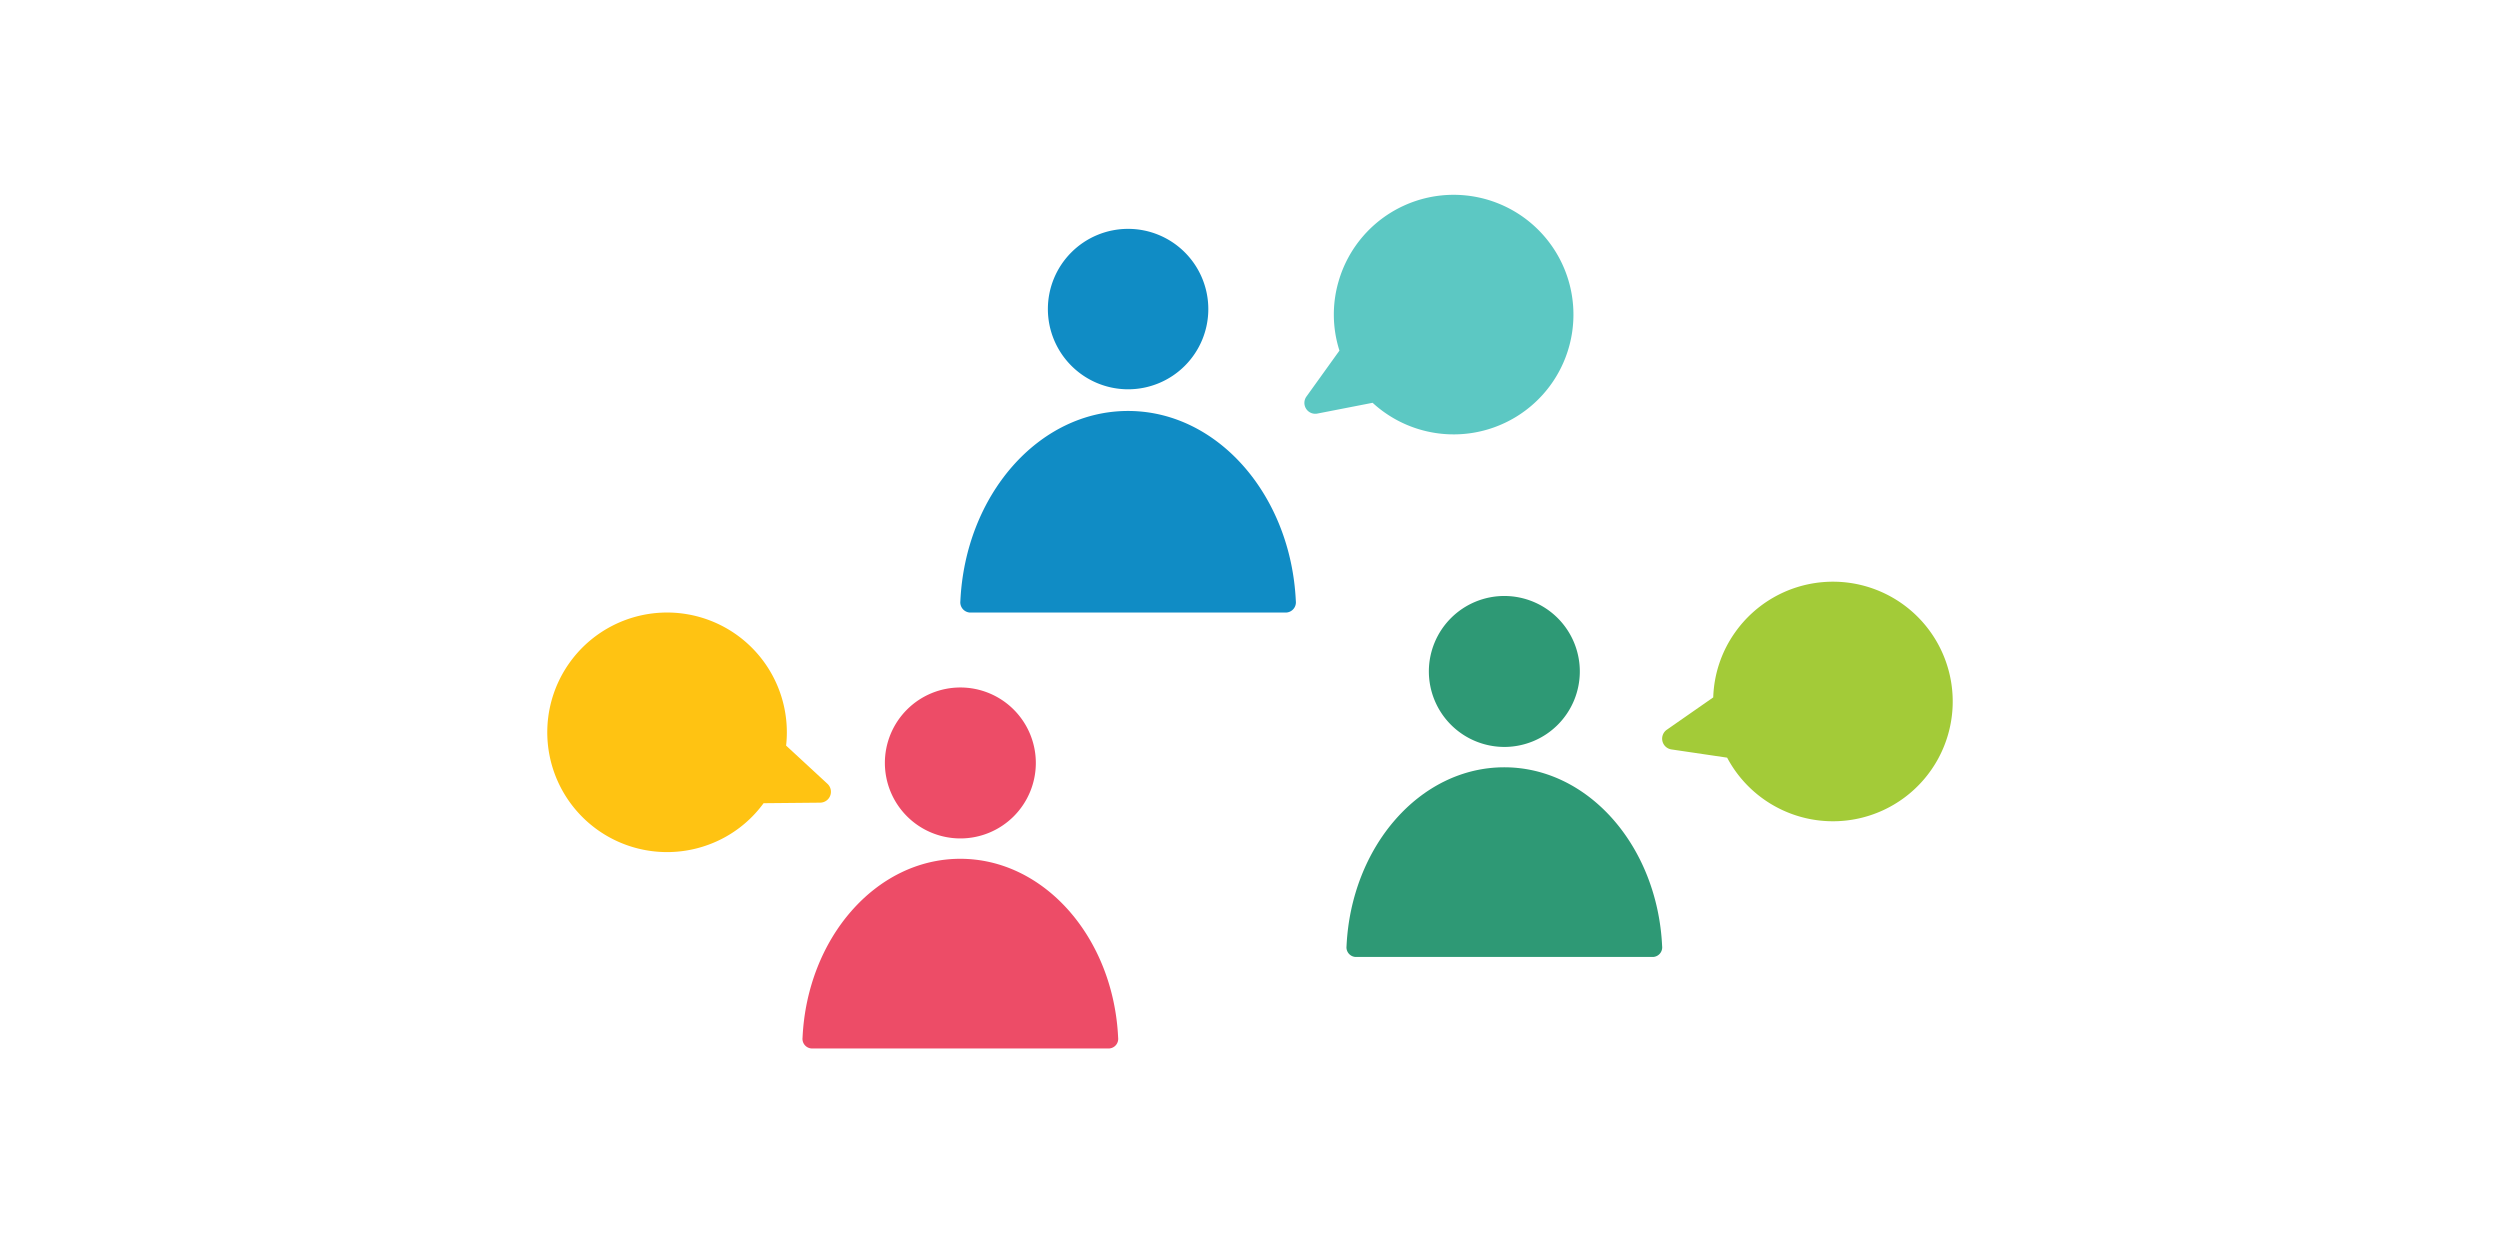 <svg data-tags="dashboard thumbnails,engagement" xmlns="http://www.w3.org/2000/svg" viewBox="0 0 185 92"><path d="M83.48 28.808a5.936 5.936 0 1 0-5.937-5.936 5.941 5.941 0 0 0 5.936 5.936ZM95.212 45.327H71.747a.758.758 0 0 1-.68-.84c.363-7.847 5.78-14.076 12.407-14.076s12.054 6.229 12.418 14.075a.758.758 0 0 1-.68.84Z" fill="#108cc5"/><path d="M111.32 55.273a5.585 5.585 0 1 0-5.584-5.585 5.59 5.59 0 0 0 5.585 5.585ZM122.358 70.813h-22.075a.713.713 0 0 1-.64-.79c.342-7.382 5.437-13.243 11.673-13.243s11.34 5.86 11.682 13.242a.713.713 0 0 1-.64.791Z" fill="#2e9975"/><path d="M71.066 62.044a5.585 5.585 0 1 0-5.585-5.585 5.59 5.59 0 0 0 5.585 5.585ZM82.103 77.584H60.028a.713.713 0 0 1-.64-.79c.342-7.382 5.437-13.243 11.673-13.243s11.34 5.86 11.682 13.242a.713.713 0 0 1-.64.791Z" fill="#ed4c67"/><path d="m61.23 58-3.058-2.826a8.864 8.864 0 1 0-5.733 7.33 8.77 8.77 0 0 0 4.066-3.067l4.187-.04a.805.805 0 0 0 .539-1.396Z" fill="#ffc312"/><path d="m97.486 30.604 4.087-.797a8.864 8.864 0 1 0-2.527-8.956 8.77 8.77 0 0 0 .073 5.093l-2.442 3.4a.805.805 0 0 0 .81 1.26Z" fill="#5cc8c3"/><path d="m123.688 55.458 4.12.608a8.864 8.864 0 1 0 .6-9.286 8.77 8.77 0 0 0-1.628 4.827L123.345 54a.805.805 0 0 0 .343 1.458Z" fill="#a3cb38"/></svg>